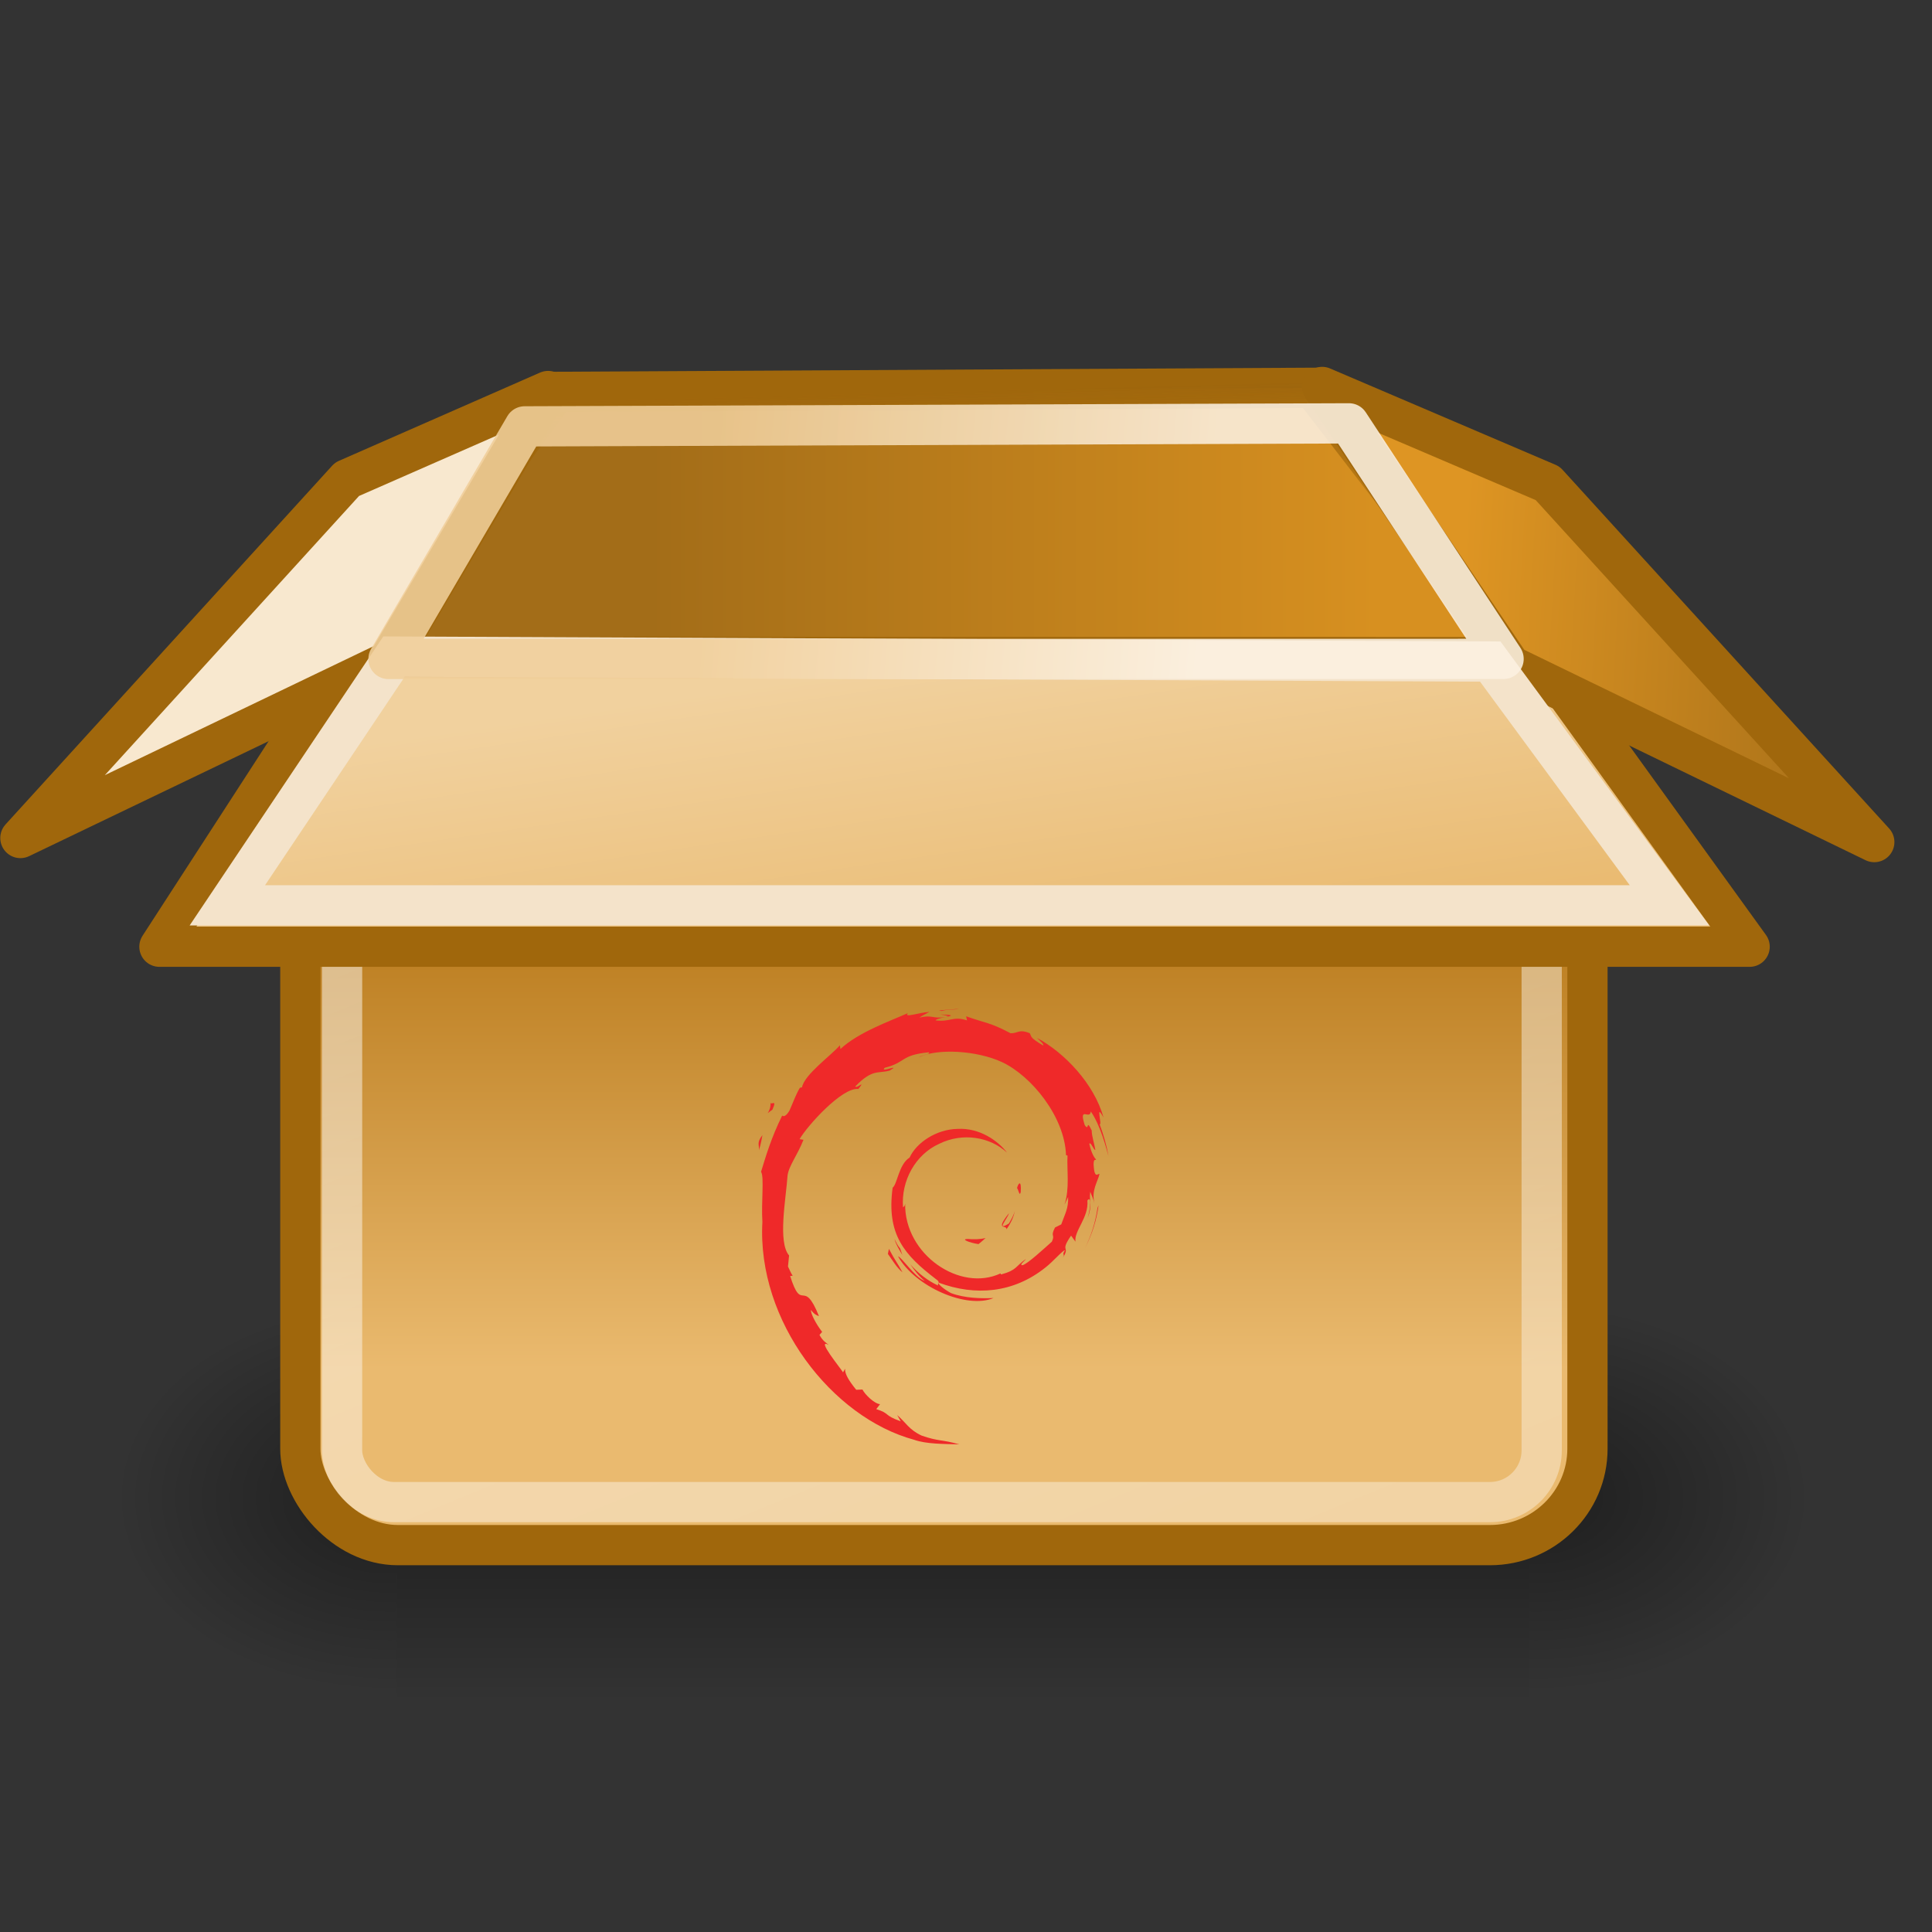 <svg height="52" viewBox="0 0 48 48" width="52" xmlns="http://www.w3.org/2000/svg" xmlns:xlink="http://www.w3.org/1999/xlink"><rect x="0" y="0" width="48" height="48" fill="#333333" stroke="none"/><radialGradient id="a" cx="605.714" cy="486.648" gradientTransform="matrix(-2.774 0 0 1.97 112.762 -872.885)" gradientUnits="userSpaceOnUse" r="117.143" xlink:href="#b"/><linearGradient id="b"><stop offset="0"/><stop offset="1" stop-opacity="0"/></linearGradient><radialGradient id="c" cx="605.714" cy="486.648" gradientTransform="matrix(2.774 0 0 1.97 -1891.633 -872.885)" gradientUnits="userSpaceOnUse" r="117.143" xlink:href="#b"/><linearGradient id="d" gradientTransform="matrix(2.774 0 0 1.97 -1892.179 -872.885)" gradientUnits="userSpaceOnUse" x1="302.857" x2="302.857" y1="366.648" y2="609.505"><stop offset="0" stop-opacity="0"/><stop offset=".5"/><stop offset="1" stop-opacity="0"/></linearGradient><linearGradient id="e" gradientUnits="userSpaceOnUse" x1="30.062" x2="17.696" y1="13.445" y2="12.334"><stop offset="0" stop-color="#fbf0e0"/><stop offset="1" stop-color="#f0ce99"/></linearGradient><linearGradient id="f" gradientUnits="userSpaceOnUse" x1="36.289" x2="47.066" y1="14.662" y2="15.268"><stop offset="0" stop-color="#de9523"/><stop offset="1" stop-color="#a36d18"/></linearGradient><linearGradient id="g" gradientTransform="matrix(1 0 0 .986 0 .317)" gradientUnits="userSpaceOnUse" x1="25.381" x2="24.119" y1="24.721" y2="16.17"><stop offset="0" stop-color="#e9b96e"/><stop offset="1" stop-color="#f1d19e"/></linearGradient><linearGradient id="h" gradientTransform="matrix(1 0 0 1.039 0 -.041)" gradientUnits="userSpaceOnUse" x1="16.149" x2="34.194" y1="12.637" y2="12.637"><stop offset="0" stop-color="#a36d18"/><stop offset="1" stop-color="#d79020"/></linearGradient><linearGradient id="i" gradientUnits="userSpaceOnUse" x1="21.907" x2="22.072" y1="9.758" y2="16.021"><stop offset="0" stop-color="#a0670c"/><stop offset="1" stop-color="#a0670c" stop-opacity="0"/></linearGradient><linearGradient id="j" gradientUnits="userSpaceOnUse" x1="18.707" x2="30.015" y1="19.912" y2="47.388"><stop offset="0" stop-color="#fff"/><stop offset="1" stop-color="#fff" stop-opacity=".686"/></linearGradient><linearGradient id="k" gradientUnits="userSpaceOnUse" x1="24.99" x2="24.99" y1="34.005" y2="22.585"><stop offset="0" stop-color="#eaba6f"/><stop offset="1" stop-color="#b97a1b"/></linearGradient><g transform="matrix(.021 0 0 .021 42.602 35.404)"><path d="m-1559.252-150.697h1339.633v478.357h-1339.633z" fill="url(#d)" opacity=".402"/><path d="m-219.619-150.68v478.331c142.874.9 345.4-107.17 345.4-239.196 0-132.027-159.437-239.135-345.4-239.135z" fill="url(#c)" opacity=".402"/><path d="m-1559.252-150.68v478.331c-142.874.9-345.4-107.17-345.4-239.196 0-132.027 159.437-239.135 345.4-239.135z" fill="url(#a)" opacity=".402"/></g><g stroke-width="1"><rect display="block" fill="url(#k)" height="23.113" rx="2.424" ry="2.394" stroke="#a0670c" width="31.978" x="7.462" y="15.275"/><rect display="block" fill="none" height="21.075" opacity=".481" rx="1.285" stroke="url(#j)" width="29.804" x="8.499" y="16.244"/><path d="m8.77 16.547 5.05-6.811 18.796-.101 5.22 6.774z" fill="url(#h)" fill-rule="evenodd" stroke="url(#i)"/><path d="m38.276 16.326 5.193 7.195h-39.508l4.664-7.2 29.651.005z" display="block" fill="url(#g)" stroke="#a0670c" stroke-linecap="round" stroke-linejoin="round"/><path d="m32.849 9.614 4.683 6.922 9.034 4.385-8.115-8.913-5.602-2.394z" display="block" fill="url(#f)" stroke="#a0670c" stroke-linecap="round" stroke-linejoin="round"/></g><path d="m13.618 9.715-3.976 6.72-9.135 4.385 8.115-8.913 4.996-2.192z" display="block" fill="#f8e8cf" stroke="#a0670c" stroke-linecap="round" stroke-linejoin="round"/><path d="m37.025 16.436 4.454 6.057h-35.831l4.141-6.18 27.236.123z" display="block" fill="none" stroke="#f4e3ca"/><path d="m9.652 16.372 3.384-5.779 20.478-.075 3.842 5.852z" fill="none" opacity=".88" stroke="url(#e)" stroke-linecap="round" stroke-linejoin="round"/><g fill="#ef2929" transform="matrix(.12 0 0 .12 16.726 25.064)"><path d="m60.968 47.645c-1.494.02.282.768 2.233 1.069.54-.422 1.028-.846 1.463-1.26-1.214.297-2.45.304-3.696.191"/><path d="m68.987 45.646c.891-1.229 1.54-2.573 1.768-3.963-.201.99-.736 1.845-1.244 2.749-2.793 1.759-.264-1.044-.002-2.111-3.002 3.783-.413 2.268-.522 3.325"/><path d="m71.949 37.942c.181-2.691-.53-1.839-.768-.814.277.146.498 1.898.768.814"/><path d="m55.301 1.163c.798.142 1.725.252 1.592.443.874-.193 1.072-.367-1.592-.443"/><path d="m56.893 1.606-.562.117.525-.048z"/><path d="m81.761 38.962c.09 2.416-.705 3.59-1.424 5.666l-1.292.643c-1.056 2.054.105 1.304-.653 2.937-1.652 1.467-5.006 4.589-6.08 4.875-.785-.017.531-.926.703-1.281-2.209 1.516-1.774 2.276-5.151 3.199l-.099-.221c-8.33 3.92-19.902-3.847-19.75-14.443-.088.672-.253.504-.437.774-.43-5.451 2.518-10.926 7.49-13.165 4.863-2.406 10.564-1.42 14.046 1.829-1.913-2.506-5.721-5.163-10.234-4.917-4.421.072-8.557 2.881-9.938 5.932-2.264 1.425-2.528 5.496-3.514 6.242-1.329 9.76 2.497 13.975 8.97 18.936 1.016.686.286.791.422 1.313-2.15-1.006-4.118-2.526-5.738-4.387.86 1.257 1.787 2.479 2.986 3.439-2.029-.685-4.738-4.913-5.527-5.085 3.495 6.258 14.178 10.975 19.775 8.634-2.589.096-5.878.053-8.787-1.022-1.224-.629-2.884-1.93-2.587-2.173 7.635 2.851 15.522 2.158 22.129-3.137 1.68-1.31 3.516-3.537 4.047-3.567-.798 1.202.137.578-.476 1.639 1.673-2.701-.729-1.1 1.73-4.664l.909 1.25c-.339-2.244 2.785-4.966 2.466-8.512.717-1.084.799 1.168.039 3.662 1.055-2.767.28-3.212.549-5.496.292.768.678 1.583.875 2.394-.687-2.675.703-4.503 1.049-6.058-.342-.15-1.06 1.182-1.226-1.976.025-1.372.382-.719.519-1.057-.268-.155-.975-1.207-1.404-3.224.309-.475.832 1.229 1.256 1.298-.273-1.603-.743-2.826-.762-4.057-1.24-2.59-.44.346-1.443-1.112-1.32-4.114 1.093-.955 1.257-2.823 1.998 2.895 3.138 7.385 3.662 9.244-.4-2.267-1.044-4.464-1.834-6.589.61.257-.977-4.663.791-1.405-1.888-6.945-8.078-13.435-13.773-16.479.695.637 1.575 1.437 1.26 1.563-2.833-1.685-2.335-1.818-2.742-2.53-2.305-.939-2.458.077-3.985.002-4.348-2.308-5.187-2.062-9.19-3.507l.181.852c-2.881-.96-3.357.362-6.47.002-.189-.147.998-.536 1.975-.677-2.785.368-2.655-.55-5.381.101.671-.471 1.383-.784 2.099-1.184-2.271.138-5.424 1.322-4.451.244-3.705 1.654-10.286 3.975-13.979 7.438l-.116-.776c-1.692 2.031-7.379 6.066-7.832 8.699l-.453.105c-.879 1.491-1.45 3.18-2.148 4.713-1.151 1.963-1.688.756-1.524 1.064-2.265 4.592-3.392 8.45-4.363 11.616.692 1.035.017 6.232.278 10.391-1.136 20.544 14.418 40.49 31.42 45.093 2.492.893 6.197.86 9.35.949-3.719-1.064-4.199-.562-7.823-1.826-2.613-1.232-3.185-2.637-5.037-4.244l.733 1.295c-3.63-1.285-2.111-1.59-5.065-2.525l.783-1.022c-1.177-.09-3.117-1.982-3.647-3.033l-1.288.051c-1.546-1.907-2.371-3.284-2.31-4.35l-.416.742c-.471-.808-5.691-7.158-2.983-5.68-.503-.458-1.172-.747-1.897-2.066l.551-.629c-1.301-1.677-2.398-3.826-2.314-4.542.695.938 1.177 1.114 1.655 1.275-3.291-8.164-3.476-.449-5.967-8.31l.526-.042c-.403-.611-.65-1.27-.974-1.919l.23-2.285c-2.368-2.736-.662-11.645-.319-16.53.235-1.986 1.977-4.101 3.3-7.418l-.806-.138c1.542-2.688 8.802-10.799 12.166-10.383 1.629-2.046-.324-.008-.643-.522 3.579-3.703 4.704-2.616 7.119-3.283 2.603-1.545-2.235.604-1.001-.589 4.503-1.149 3.19-2.614 9.063-3.197.62.352-1.437.544-1.953 1.001 3.75-1.836 11.869-1.417 17.144 1.018 6.118 2.861 12.994 11.314 13.266 19.267l.308.083c-.156 3.162.484 6.819-.626 10.177z"/><path d="m44.658 49.695-.211 1.047c.983 1.335 1.763 2.781 3.016 3.821-.902-1.759-1.571-2.486-2.805-4.868"/><path d="m46.979 49.605c-.52-.576-.826-1.268-1.172-1.956.33 1.211 1.006 2.252 1.633 3.312z"/><path d="m88.062 40.675-.219.552c-.402 2.858-1.272 5.686-2.605 8.309 1.472-2.767 2.422-5.794 2.824-8.861"/><path d="m55.598.446c1.01-.369 2.482-.203 3.556-.446-1.398.117-2.789.187-4.162.362z"/><path d="m20.127 19.308c.233 2.154-1.62 2.991.41 1.569 1.09-2.454-.424-.677-.41-1.569"/><path d="m17.739 29.282c.469-1.437.553-2.299.732-3.132-1.293 1.654-.596 2.007-.732 3.132"/></g></svg>